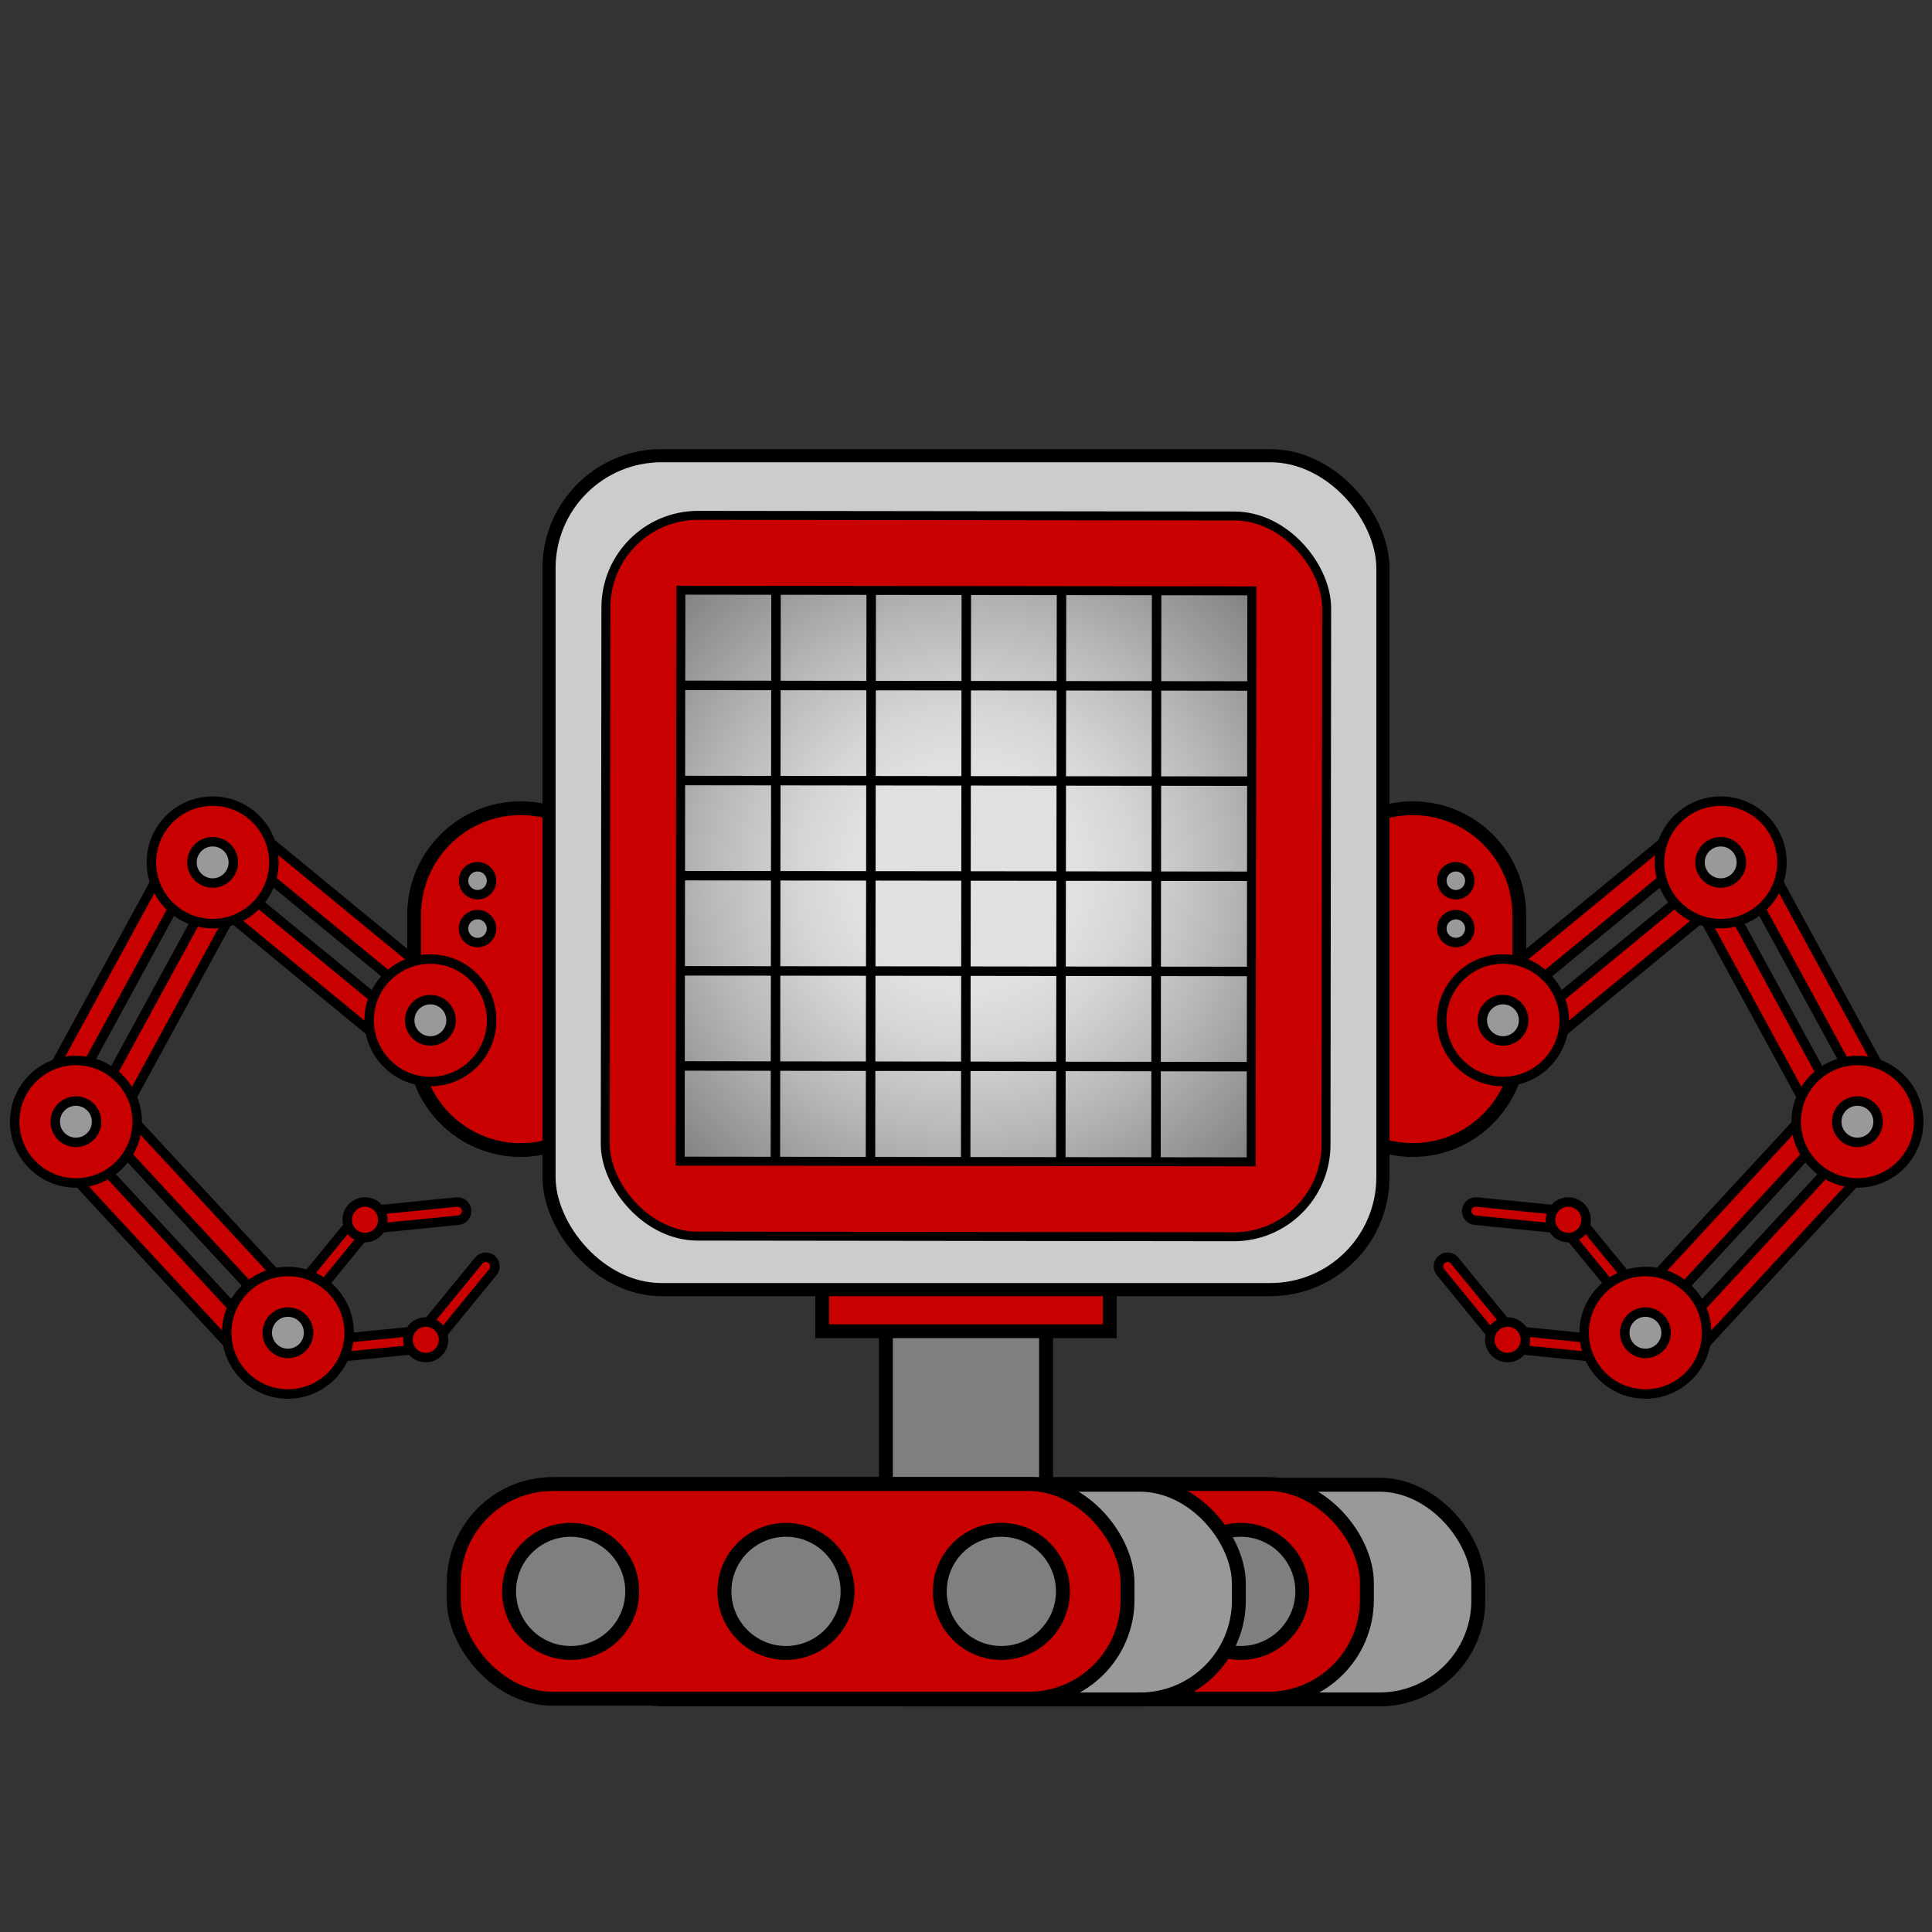 <?xml version="1.0" encoding="UTF-8"?><svg id="Robos" xmlns="http://www.w3.org/2000/svg" xmlns:xlink="http://www.w3.org/1999/xlink" viewBox="0 0 300 300"><rect x="0" y="0" width="300" height="300" fill="#333333" stroke="none"/><defs><style>.cls-1,.cls-2,.cls-3,.cls-4,.cls-5,.cls-6,.cls-7,.cls-8,.cls-9,.cls-10,.cls-11{stroke:#000;stroke-miterlimit:10;}.cls-1,.cls-6,.cls-9,.cls-11{stroke-width:2.16px;}.cls-1,.cls-7{fill:#999;}.cls-2{fill:#a31e10;stroke-width:1.47px;}.cls-3{fill:url(#radial-gradient);}.cls-3,.cls-10{stroke-width:1.39px;}.cls-4{fill:#ccc;stroke-width:2.04px;}.cls-5,.cls-7{stroke-width:1.47px;}.cls-5,.cls-7,.cls-8{stroke-linecap:round;}.cls-5,.cls-8,.cls-9,.cls-10{fill:#c90000;}.cls-6{fill:#fff;}.cls-8{stroke-width:2.14px;}.cls-11{fill:#7f7f7f;}</style><symbol id="Robot_arm_3" viewBox="0 0 96.95 93.53"><g><path class="cls-8" d="M79.32,54.91h0c9.15,0,16.56-7.41,16.56-16.56V18.4c0-9.15-7.41-16.56-16.56-16.56h0c-9.15,0-16.56,7.41-16.56,16.56v19.96c0,9.15,7.41,16.56,16.56,16.56Z"/><circle class="cls-7" cx="72.61" cy="13.1" r="2.17"/><circle class="cls-7" cx="72.61" cy="20.53" r="2.17"/><g><polygon class="cls-5" points="35.33 8.62 66.68 34.41 69.46 31.02 38.11 5.24 35.33 8.62"/><polygon class="cls-5" points="29.97 15.14 61.32 40.92 64.1 37.54 32.76 11.75 29.97 15.14"/></g><g><circle class="cls-5" cx="65.29" cy="34.77" r="9.51"/><circle class="cls-7" cx="65.29" cy="34.77" r="3.21"/></g><g><polygon class="cls-5" points="8.5 48.19 27.92 12.55 24.07 10.46 4.65 46.1 8.5 48.19"/><polygon class="cls-5" points="15.91 52.23 35.32 16.59 31.48 14.49 12.06 50.13 15.91 52.23"/></g><g><circle class="cls-5" cx="31.48" cy="10.25" r="9.51"/><circle class="cls-7" cx="31.48" cy="10.25" r="3.21"/></g><g><polygon class="cls-5" points="37.06 82.03 9.5 52.23 6.29 55.21 33.85 85 37.06 82.03"/><polygon class="cls-5" points="43.25 76.3 15.69 46.5 12.48 49.48 40.04 79.27 43.25 76.3"/></g><g><circle class="cls-5" cx="10.25" cy="50.52" r="9.51"/><circle class="cls-7" cx="10.25" cy="50.52" r="3.21"/></g><g><g><path class="cls-5" d="M65.84,84.17h0c-.08-.78-.77-1.34-1.55-1.27l-14.23,1.42c-.78,.08-1.34,.77-1.27,1.55h0c.08,.78,.77,1.34,1.55,1.27l14.23-1.42c.78-.08,1.34-.77,1.27-1.55Z"/><path class="cls-5" d="M63.95,85.13h0c.6,.49,1.49,.41,1.99-.2l9.05-11.06c.49-.6,.41-1.49-.2-1.99h0c-.6-.49-1.49-.41-1.99,.2l-9.05,11.06c-.49,.6-.41,1.49,.2,1.99Z"/><circle class="cls-5" cx="64.57" cy="84.38" r="2.76"/></g><g><path class="cls-5" d="M53.87,65.96h0c.08,.78,.77,1.34,1.55,1.27l14.23-1.42c.78-.08,1.34-.77,1.27-1.55h0c-.08-.78-.77-1.34-1.55-1.27l-14.23,1.42c-.78,.08-1.34,.77-1.27,1.55Z"/><path class="cls-5" d="M55.76,65h0c-.6-.49-1.49-.41-1.99,.2l-9.05,11.06c-.49,.6-.41,1.49,.2,1.99h0c.6,.49,1.49,.41,1.99-.2l9.05-11.06c.49-.6,.41-1.49-.2-1.99Z"/><circle class="cls-5" cx="55.14" cy="65.75" r="2.76"/></g></g><g><circle class="cls-5" cx="43.17" cy="83.29" r="9.51"/><circle class="cls-7" cx="43.17" cy="83.29" r="3.21"/></g></g></symbol><symbol id="Robot_wheels_1" viewBox="0 0 161.25 35.61"><g><rect class="cls-1" x="55.55" y="1.19" width="104.62" height="33.34" rx="15.36" ry="15.36"/><rect class="cls-9" x="38.25" y="1.08" width="104.62" height="33.34" rx="15.36" ry="15.36"/><circle class="cls-6" cx="56.41" cy="17.75" r="9.56"/><circle class="cls-6" cx="89.84" cy="17.75" r="9.56"/><circle class="cls-11" cx="123.28" cy="17.75" r="9.56"/><rect class="cls-1" x="18.37" y="1.19" width="104.62" height="33.34" rx="15.36" ry="15.36"/><rect class="cls-9" x="1.08" y="1.08" width="104.62" height="33.34" rx="15.36" ry="15.36"/><circle class="cls-11" cx="19.23" cy="17.75" r="9.56"/><circle class="cls-11" cx="52.67" cy="17.75" r="9.56"/><circle class="cls-11" cx="86.11" cy="17.75" r="9.56"/></g></symbol><radialGradient id="radial-gradient" cx="150" cy="136.02" fx="150" fy="136.02" r="119.65" gradientTransform="translate(285.85 -14.13) rotate(89.93)" gradientUnits="userSpaceOnUse"><stop offset=".15" stop-color="#e0e0e0"/><stop offset=".22" stop-color="#d5d5d5"/><stop offset=".34" stop-color="#b7b7b7"/><stop offset=".5" stop-color="#888"/><stop offset=".69" stop-color="#474747"/><stop offset=".69" stop-color="#454545"/></radialGradient></defs><use width="96.95" height="93.53" transform="translate(1.54 123.66)" xlink:href="#Robot_arm_3"/><use width="96.95" height="93.53" transform="translate(298.67 123.66) rotate(-180) scale(1 -1)" xlink:href="#Robot_arm_3"/><g><rect class="cls-11" x="137.56" y="198.82" width="24.87" height="38.74"/><polyline class="cls-8" points="172.33 200.74 172.33 206.71 127.67 206.71 127.67 200.74"/><rect class="cls-4" x="85.25" y="70.76" width="129.49" height="129.49" rx="17.48" ry="17.48"/><rect class="cls-10" x="94.04" y="80.06" width="111.92" height="111.92" rx="14.32" ry="14.32" transform="translate(.16 -.17) rotate(.07)"/><g><rect class="cls-3" x="105.67" y="91.69" width="88.66" height="88.66" transform="translate(13.8 285.86) rotate(-89.93)"/><line class="cls-2" x1="105.64" y1="165.52" x2="194.29" y2="165.63"/><line class="cls-2" x1="105.66" y1="150.75" x2="194.31" y2="150.85"/><line class="cls-2" x1="105.67" y1="135.97" x2="194.33" y2="136.07"/><line class="cls-2" x1="105.69" y1="121.2" x2="194.34" y2="121.3"/><line class="cls-2" x1="105.71" y1="106.42" x2="194.36" y2="106.52"/><line class="cls-2" x1="179.6" y1="91.73" x2="179.5" y2="180.38"/><line class="cls-2" x1="164.83" y1="91.71" x2="164.72" y2="180.37"/><line class="cls-2" x1="150.05" y1="91.69" x2="149.95" y2="180.35"/><line class="cls-2" x1="135.28" y1="91.68" x2="135.17" y2="180.33"/><line class="cls-2" x1="120.5" y1="91.66" x2="120.4" y2="180.32"/></g></g><use width="161.25" height="35.61" transform="translate(69.38 229.36)" xlink:href="#Robot_wheels_1"/></svg>